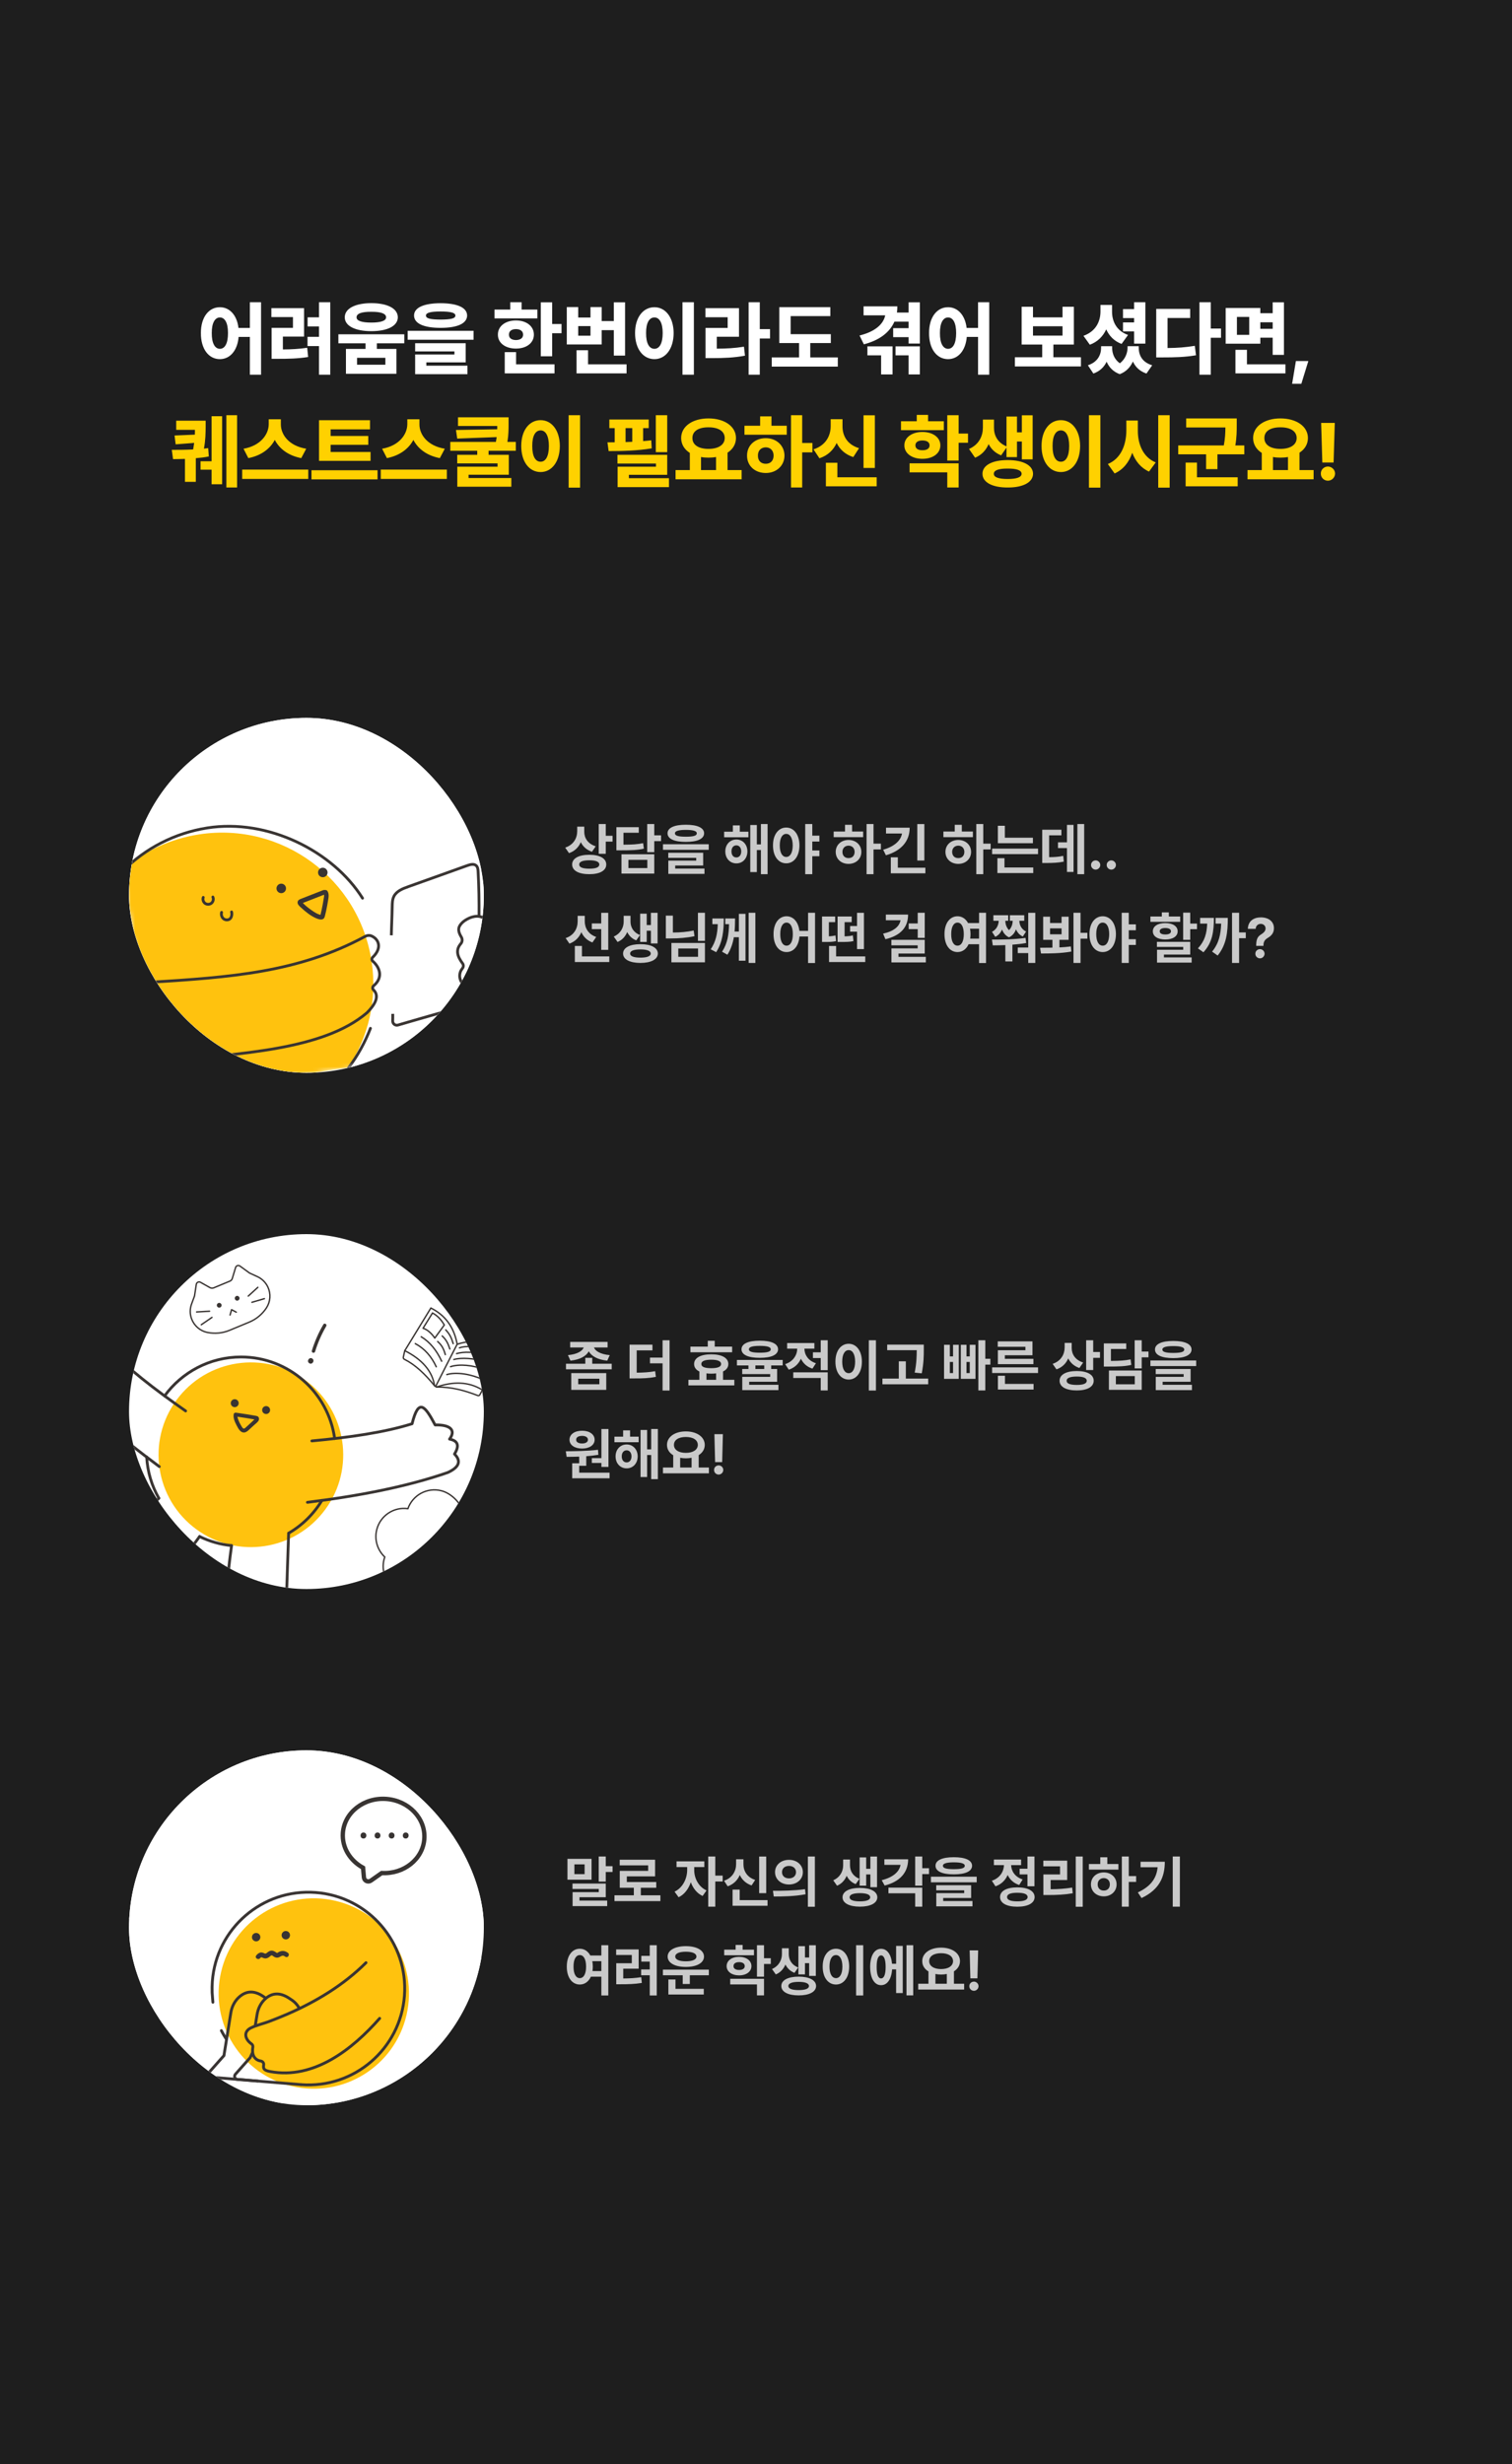 <svg width="375" height="611" viewBox="0 0 375 611" fill="none" xmlns="http://www.w3.org/2000/svg">
<rect width="375" height="611" fill="#1E1E1E"/>
<path d="M54.533 76.176C56.945 76.176 58.771 78.129 59.142 81.312H61.974V74.945H64.748V92.914H61.974V83.539H59.181C58.888 86.957 57.023 89.047 54.533 89.047C51.779 89.047 49.806 86.566 49.826 82.582C49.806 78.656 51.779 76.176 54.533 76.176ZM54.533 78.715C53.341 78.715 52.502 80.023 52.521 82.582C52.502 85.18 53.341 86.488 54.533 86.488C55.763 86.488 56.544 85.18 56.544 82.582C56.544 80.023 55.763 78.715 54.533 78.715ZM81.913 74.945V92.914H79.12V85.805H76.269V83.519H79.12V80.941H76.288V78.676H79.12V74.945H81.913ZM75.409 76.41V83.461H70.156V86.644C72.226 86.635 74.081 86.537 76.191 86.234L76.425 88.519C73.788 88.93 71.523 88.969 68.788 88.969H67.362V81.293H72.656V78.617H67.304V76.41H75.409ZM92.087 75.16C96.11 75.18 98.649 76.488 98.669 78.676C98.649 80.824 96.11 82.113 92.087 82.113C88.102 82.113 85.505 80.824 85.505 78.676C85.505 76.488 88.102 75.18 92.087 75.16ZM92.087 77.309C89.723 77.289 88.415 77.738 88.434 78.676C88.415 79.555 89.723 79.984 92.087 79.984C94.43 79.984 95.759 79.555 95.759 78.676C95.759 77.738 94.43 77.289 92.087 77.309ZM98.317 86.508V92.68H85.798V86.508H90.661V85.121H83.923V82.894H100.27V85.121H93.473V86.508H98.317ZM88.552 88.715V90.434H95.583V88.715H88.552ZM109.272 75.18C113.452 75.199 115.834 76.273 115.854 78.227C115.834 80.219 113.452 81.293 109.272 81.293C105.092 81.293 102.69 80.219 102.69 78.227C102.69 76.273 105.092 75.199 109.272 75.18ZM109.272 77.231C106.752 77.231 105.639 77.562 105.639 78.227C105.639 78.988 106.752 79.223 109.272 79.242C111.83 79.223 112.944 78.988 112.944 78.227C112.944 77.562 111.83 77.231 109.272 77.231ZM117.455 82.016V84.242H101.108V82.016H117.455ZM115.502 85.102V89.848H105.737V90.668H115.932V92.777H102.963V87.894H112.709V87.133H102.963V85.102H115.502ZM136.943 74.965V80.336H139.267V82.621H136.943V88.344H134.13V74.965H136.943ZM133.271 76.762V78.949H122.646V76.762H126.552V74.945H129.365V76.762H133.271ZM127.959 79.457C130.576 79.457 132.412 80.883 132.412 82.973C132.412 85.043 130.576 86.43 127.959 86.43C125.341 86.43 123.466 85.043 123.486 82.973C123.466 80.883 125.341 79.457 127.959 79.457ZM127.959 81.606C126.923 81.606 126.22 82.074 126.22 82.973C126.22 83.871 126.923 84.301 127.959 84.32C129.013 84.301 129.736 83.871 129.736 82.973C129.736 82.074 129.013 81.606 127.959 81.606ZM137.529 90.336V92.582H125.185V87.309H127.998V90.336H137.529ZM155.027 74.965V88.168H152.234V81.859H149.226V85.414H140.573V76.137H143.405V78.734H146.452V76.137H149.226V79.613H152.234V74.965H155.027ZM155.398 90.336V92.582H142.995V86.84H145.847V90.336H155.398ZM143.405 83.227H146.452V80.863H143.405V83.227ZM172.095 74.945V92.914H169.262V74.945H172.095ZM162.309 76.176C165.024 76.176 167.055 78.656 167.075 82.582C167.055 86.566 165.024 89.047 162.309 89.047C159.536 89.047 157.505 86.566 157.505 82.582C157.505 78.656 159.536 76.176 162.309 76.176ZM162.309 78.715C161.04 78.715 160.22 80.023 160.239 82.582C160.22 85.18 161.04 86.488 162.309 86.488C163.54 86.488 164.36 85.18 164.36 82.582C164.36 80.023 163.54 78.715 162.309 78.715ZM188.44 74.945V81.606H190.979V83.93H188.44V92.914H185.666V74.945H188.44ZM183.284 76.41V83.5H177.776V86.449C180.178 86.439 182.248 86.332 184.514 85.961L184.768 88.188C182.053 88.695 179.553 88.793 176.506 88.793H174.983V81.312H180.471V78.656H174.963V76.41H183.284ZM206.055 82.856V85.062H200.957V88.617H207.793V90.902H191.406V88.617H198.184V85.062H193.281V76.156H205.938V78.383H196.094V82.856H206.055ZM222.554 75.961C222.554 76.498 222.515 77.006 222.456 77.504H225.347V74.965H228.14V85.18H225.347V83.598H221.519V81.371H225.347V79.75H221.831C220.63 82.484 218.042 84.389 214.253 85.375L213.179 83.188C217.017 82.25 219.107 80.385 219.546 78.188H214.175V75.961H222.554ZM221.362 85.883V92.836H218.53V88.109H215.132V85.883H221.362ZM228.14 85.883V92.836H225.347V88.109H222.105V85.883H228.14ZM235.13 76.176C237.542 76.176 239.368 78.129 239.739 81.312H242.571V74.945H245.345V92.914H242.571V83.539H239.778C239.485 86.957 237.62 89.047 235.13 89.047C232.376 89.047 230.403 86.566 230.423 82.582C230.403 78.656 232.376 76.176 235.13 76.176ZM235.13 78.715C233.938 78.715 233.098 80.023 233.118 82.582C233.098 85.18 233.938 86.488 235.13 86.488C236.36 86.488 237.141 85.18 237.141 82.582C237.141 80.023 236.36 78.715 235.13 78.715ZM268.094 88.578V90.863H251.707V88.578H258.484V85.434H253.387V76.059H256.199V78.695H263.523V76.059H266.336V85.434H261.258V88.578H268.094ZM256.199 83.207H263.523V80.902H256.199V83.207ZM284.068 74.945V85.199H281.275V82.172H278.521V79.945H281.275V78.871H278.521V76.644H281.275V74.945H284.068ZM275.806 77.211C275.787 79.574 276.822 82.016 279.771 83.051L278.17 85.277C276.324 84.584 275.093 83.295 274.361 81.664C273.57 83.383 272.252 84.75 270.298 85.473L268.716 83.266C271.802 82.172 272.935 79.691 272.935 77.211V75.609H275.806V77.211ZM275.826 86.215C275.826 87.641 276.353 89.086 277.74 90.082C279.107 89.027 279.634 87.523 279.654 86.215V85.844H282.427V86.215C282.427 88.09 283.287 89.828 285.767 90.57L284.341 92.621C282.662 92.045 281.587 91 280.982 89.633C280.367 91 279.332 92.162 277.72 92.777C276.099 92.182 275.054 91.059 274.459 89.691C273.843 91 272.789 92.045 271.177 92.621L269.81 90.57C272.212 89.789 273.091 88.012 273.091 86.215V85.844H275.826V86.215ZM300.296 74.945V81.469H302.835V83.754H300.296V92.914H297.484V74.945H300.296ZM295.179 76.586V78.852H289.573V86.293C291.986 86.273 294.066 86.127 296.331 85.746L296.624 88.09C293.87 88.559 291.39 88.617 288.304 88.617H286.761V76.586H295.179ZM312.579 76.371V77.66H315.645V74.965H318.438V87.992H315.645V83.734H312.579V85.219H303.985V76.371H312.579ZM306.778 78.578V83.031H309.825V78.578H306.778ZM318.809 90.336V92.582H306.407V86.742H309.259V90.336H318.809ZM312.579 81.527H315.645V79.906H312.579V81.527ZM324.491 89.516L322.752 95.16H320.467L321.405 89.516H324.491Z" fill="white"/>
<path d="M51.007 104.312V105.855C50.988 107.33 50.988 109.029 50.578 111.246L51.632 111.109L51.789 113.18C50.783 113.385 49.679 113.521 48.566 113.609V119.469H45.871V113.785C44.777 113.824 43.761 113.834 42.922 113.844L42.609 111.539C44.025 111.549 45.959 111.539 47.902 111.441C48.009 110.865 48.087 110.328 48.156 109.82L43.566 110.172L43.293 107.984L48.332 107.77C48.341 107.359 48.351 106.959 48.351 106.578H43.703V104.312H51.007ZM58.8 102.945V120.875H56.144V102.945H58.8ZM55.089 103.199V120.074H52.472V116.461H49.738V114.371H52.472V103.199H55.089ZM69.657 105.211C69.638 107.711 71.591 110.543 75.947 111.266L74.716 113.59C71.513 112.984 69.306 111.285 68.153 109.078C66.991 111.266 64.775 112.975 61.591 113.59L60.4 111.266C64.657 110.523 66.63 107.672 66.65 105.211V103.961H69.657V105.211ZM76.454 116.441V118.746H60.068V116.441H76.454ZM91.901 112.066V114.273H79.128V104.195H91.764V106.461H81.999V108.102H91.335V110.289H81.999V112.066H91.901ZM93.639 116.598V118.863H77.253V116.598H93.639ZM104.028 105.211C104.008 107.711 105.961 110.543 110.317 111.266L109.086 113.59C105.883 112.984 103.676 111.285 102.524 109.078C101.362 111.266 99.145 112.975 95.961 113.59L94.77 111.266C99.028 110.523 101 107.672 101.02 105.211V103.961H104.028V105.211ZM110.825 116.441V118.746H94.438V116.441H110.825ZM126.135 103.473V105.074C126.135 106.441 126.135 107.857 125.842 109.566H127.932V111.773H121.174V112.77H126.193V117.711H116.213V118.531H126.818V120.68H113.42V115.719H123.4V114.898H113.4V112.77H118.361V111.773H111.682V109.566H122.99C123.068 109.146 123.127 108.756 123.186 108.375L113.4 108.746L113.088 106.617L123.322 106.441V105.621H113.596V103.473H126.135ZM143.867 102.945V120.914H141.035V102.945H143.867ZM134.082 104.176C136.796 104.176 138.828 106.656 138.847 110.582C138.828 114.566 136.796 117.047 134.082 117.047C131.308 117.047 129.277 114.566 129.277 110.582C129.277 106.656 131.308 104.176 134.082 104.176ZM134.082 106.715C132.812 106.715 131.992 108.023 132.011 110.582C131.992 113.18 132.812 114.488 134.082 114.488C135.312 114.488 136.132 113.18 136.132 110.582C136.132 108.023 135.312 106.715 134.082 106.715ZM165.483 102.945V112.105H162.651V102.945H165.483ZM165.483 112.77V117.73H155.971V118.57H165.913V120.777H153.179V115.719H162.69V114.938H153.139V112.77H165.483ZM160.893 104.02V106.148H159.507V109.371C160.19 109.322 160.864 109.254 161.518 109.176L161.636 111.168C158.081 111.773 154.038 111.852 150.952 111.852L150.659 109.684L152.456 109.664V106.148H151.128V104.02H160.893ZM155.151 109.605L156.811 109.547V106.148H155.151V109.605ZM183.938 116.559V118.844H167.551V116.559H171.086V112.301C169.748 111.451 168.938 110.182 168.938 108.609C168.938 105.68 171.809 103.746 175.715 103.746C179.621 103.746 182.532 105.68 182.532 108.609C182.532 110.152 181.741 111.402 180.442 112.242V116.559H183.938ZM175.715 105.953C173.274 105.934 171.711 106.891 171.731 108.609C171.711 110.309 173.274 111.305 175.715 111.305C178.137 111.305 179.739 110.309 179.739 108.609C179.739 106.891 178.137 105.934 175.715 105.953ZM173.86 116.559H177.59V113.316C176.995 113.424 176.37 113.473 175.715 113.473C175.061 113.473 174.446 113.424 173.86 113.316V116.559ZM198.955 102.945V109.84H201.494V112.164H198.955V120.875H196.182V102.945H198.955ZM195.127 105.562V107.789H184.639V105.562H188.525V103.238H191.338V105.562H195.127ZM189.932 108.648C192.549 108.648 194.541 110.445 194.561 112.965C194.541 115.504 192.549 117.281 189.932 117.281C187.236 117.281 185.264 115.504 185.283 112.965C185.264 110.445 187.236 108.648 189.932 108.648ZM189.932 110.914C188.779 110.934 187.959 111.676 187.979 112.965C187.959 114.293 188.779 114.996 189.932 114.996C191.045 114.996 191.846 114.293 191.865 112.965C191.846 111.676 191.045 110.934 189.932 110.914ZM216.98 102.965V116.031H214.168V102.965H216.98ZM217.429 118.336V120.582H204.832V114.742H207.683V118.336H217.429ZM208.953 105.66C208.933 107.926 210.007 110.191 213.054 111.129L211.629 113.336C209.627 112.691 208.289 111.441 207.507 109.84C206.697 111.568 205.31 112.955 203.23 113.629L201.765 111.422C204.89 110.406 206.023 107.965 206.023 105.66V103.941H208.953V105.66ZM234.085 104.449V106.656H223.46V104.449H227.366V102.867H230.179V104.449H234.085ZM228.772 107.105C231.389 107.105 233.225 108.473 233.225 110.426C233.225 112.418 231.389 113.766 228.772 113.766C226.175 113.766 224.28 112.418 224.3 110.426C224.28 108.473 226.175 107.105 228.772 107.105ZM228.772 109.215C227.737 109.215 227.034 109.605 227.034 110.426C227.034 111.266 227.737 111.637 228.772 111.637C229.827 111.637 230.55 111.266 230.55 110.426C230.55 109.605 229.827 109.215 228.772 109.215ZM237.757 102.945V107.496H240.081V109.781H237.757V114.195H234.944V102.945H237.757ZM237.757 114.879V120.875H234.944V117.125H225.589V114.879H237.757ZM246.524 106.031C246.504 107.906 247.364 109.732 249.629 110.68V103.277H252.227V107.203H253.438V102.965H256.114V113.902H253.438V109.469H252.227V113.336H249.629V110.973L248.301 112.906C246.836 112.34 245.83 111.354 245.196 110.113C244.551 111.598 243.467 112.828 241.836 113.492L240.332 111.324C242.891 110.191 243.77 108.023 243.77 106.031V104.039H246.524V106.031ZM249.922 114.078C253.731 114.078 256.192 115.367 256.211 117.477C256.192 119.586 253.731 120.895 249.922 120.875C246.114 120.895 243.653 119.586 243.672 117.477C243.653 115.367 246.114 114.078 249.922 114.078ZM249.922 116.188C247.715 116.168 246.465 116.598 246.485 117.477C246.465 118.355 247.715 118.766 249.922 118.766C252.129 118.766 253.36 118.355 253.379 117.477C253.36 116.598 252.129 116.168 249.922 116.188ZM272.908 102.945V120.914H270.076V102.945H272.908ZM263.123 104.176C265.838 104.176 267.869 106.656 267.889 110.582C267.869 114.566 265.838 117.047 263.123 117.047C260.35 117.047 258.318 114.566 258.318 110.582C258.318 106.656 260.35 104.176 263.123 104.176ZM263.123 106.715C261.854 106.715 261.033 108.023 261.053 110.582C261.033 113.18 261.854 114.488 263.123 114.488C264.354 114.488 265.174 113.18 265.174 110.582C265.174 108.023 264.354 106.715 263.123 106.715ZM282.203 106.754C282.183 110.055 283.453 113.355 286.636 114.664L284.976 116.93C282.964 116.031 281.617 114.361 280.816 112.262C280.025 114.576 278.619 116.422 276.441 117.398L274.761 115.055C278.043 113.707 279.332 110.27 279.351 106.754V104.273H282.203V106.754ZM290.093 102.945V120.914H287.261V102.945H290.093ZM306.732 103.746V105.328C306.732 106.822 306.732 108.414 306.38 110.445H308.607V112.652H301.946V116.324H299.134V112.652H292.22V110.445H303.529C303.861 108.688 303.909 107.301 303.919 105.992H294.193V103.746H306.732ZM306.966 118.336V120.582H294.056V114.703H296.868V118.336H306.966ZM325.792 116.559V118.844H309.405V116.559H312.94V112.301C311.602 111.451 310.792 110.182 310.792 108.609C310.792 105.68 313.663 103.746 317.569 103.746C321.475 103.746 324.386 105.68 324.386 108.609C324.386 110.152 323.595 111.402 322.296 112.242V116.559H325.792ZM317.569 105.953C315.128 105.934 313.565 106.891 313.585 108.609C313.565 110.309 315.128 111.305 317.569 111.305C319.991 111.305 321.593 110.309 321.593 108.609C321.593 106.891 319.991 105.934 317.569 105.953ZM315.714 116.559H319.444V113.316C318.848 113.424 318.223 113.473 317.569 113.473C316.915 113.473 316.3 113.424 315.714 113.316V116.559ZM331.043 104.859L330.75 114.684H327.957L327.664 104.859H331.043ZM329.344 119.195C328.368 119.195 327.567 118.414 327.586 117.418C327.567 116.461 328.368 115.68 329.344 115.68C330.282 115.68 331.102 116.461 331.121 117.418C331.102 118.414 330.282 119.195 329.344 119.195Z" fill="#FFD100"/>
<g clip-path="url(#clip0_292_5601)">
<rect x="32" y="178" width="88" height="88" rx="44" fill="white"/>
<path d="M112.729 171.936L25.932 185.057L39.052 271.855L125.85 258.734L112.729 171.936Z" fill="white"/>
<mask id="mask0_292_5601" style="mask-type:luminance" maskUnits="userSpaceOnUse" x="25" y="171" width="101" height="101">
<path d="M112.729 171.936L25.932 185.057L39.052 271.854L125.85 258.734L112.729 171.936Z" fill="white"/>
</mask>
<g mask="url(#mask0_292_5601)">
</g>
<mask id="mask1_292_5601" style="mask-type:luminance" maskUnits="userSpaceOnUse" x="25" y="171" width="101" height="101">
<path d="M112.729 171.936L25.932 185.057L39.052 271.854L125.85 258.734L112.729 171.936Z" fill="white"/>
</mask>
<g mask="url(#mask1_292_5601)">
<path fill-rule="evenodd" clip-rule="evenodd" d="M86.354 264.704C91.31 257.222 93.615 247.948 92.168 238.375C89.07 217.879 69.943 203.776 49.447 206.874C42.183 207.972 35.721 211.084 30.544 215.557L39.055 271.854L86.354 264.704Z" fill="#FFC20E"/>
<path d="M91.874 254.977C90.52 258.486 88.684 261.783 86.448 264.754M89.913 222.703C82.525 210.979 66.388 202.915 51.377 205.29C43.221 206.582 36.076 210.38 30.634 215.779" stroke="#393432" stroke-width="0.698" stroke-linecap="round" stroke-linejoin="round"/>
<path d="M37.191 243.557C56.91 242.321 73.931 241.189 90.594 232.171C91.057 231.918 91.614 231.862 92.103 232.063C93.918 232.806 94.879 235.006 92.438 237.36C92.147 237.637 92.165 238.079 92.473 238.343C94.037 239.717 95.23 242.235 92.678 244.415C92.371 244.674 92.33 245.153 92.62 245.434C93.88 246.67 93.662 248.448 91.001 251.125C80.139 260.388 59.531 261.25 40.15 263.177" stroke="#393432" stroke-width="0.698" stroke-linecap="round" stroke-linejoin="round"/>
</g>
<path d="M70.921 220.108C71.019 220.757 70.572 221.354 69.93 221.451C69.288 221.548 68.684 221.103 68.587 220.46C68.49 219.818 68.935 219.214 69.577 219.117C70.219 219.02 70.824 219.465 70.921 220.108Z" fill="#393432"/>
<path d="M81.227 216.155C81.326 216.804 80.879 217.401 80.237 217.498C79.594 217.595 78.99 217.15 78.893 216.508C78.796 215.865 79.242 215.261 79.884 215.164C80.526 215.067 81.13 215.513 81.227 216.155Z" fill="#393432"/>
<path d="M81.164 220.862C80.977 220.607 80.279 220.663 80.159 220.71C78.692 221.285 77.232 221.859 75.764 222.427C75.41 222.565 75.064 222.702 74.71 222.84C74.376 222.968 74.021 223.093 73.87 223.448C73.566 224.15 74.317 224.722 74.767 225.134C75.776 226.062 76.927 226.991 78.174 227.579C78.699 227.825 79.64 228.212 80.184 227.84C80.485 227.632 80.549 227.262 80.633 226.932C80.737 226.542 80.827 226.154 80.908 225.76C81.086 224.928 81.229 224.094 81.371 223.26C81.51 222.448 81.675 221.583 81.165 220.869L81.164 220.862ZM80.047 224.223C79.957 224.703 79.868 225.183 79.763 225.658C79.708 225.906 79.654 226.154 79.592 226.397C79.565 226.5 79.537 226.688 79.495 226.828C79.337 226.81 79.156 226.738 79.052 226.705C78.851 226.636 78.654 226.546 78.461 226.441C78.047 226.221 77.654 225.962 77.274 225.688C76.523 225.159 75.742 224.57 75.109 223.889C75.123 223.887 75.136 223.885 75.142 223.877L75.95 223.564C76.443 223.369 76.936 223.175 77.438 222.986C78.411 222.606 79.392 222.224 80.366 221.844C80.425 222.146 80.349 222.482 80.295 222.78C80.212 223.259 80.13 223.744 80.047 224.223Z" fill="#393432"/>
<path d="M97.41 251.385C97.43 252.074 97.402 252.495 97.395 253.153C97.38 253.848 98.044 254.362 98.713 254.162C104.157 252.562 110.327 250.852 115.639 249.265C116.281 249.076 116.955 248.861 117.41 248.369C117.999 247.729 118.076 246.792 118.121 245.923L118.127 245.823" stroke="#393432" stroke-width="0.698" stroke-miterlimit="10"/>
<path d="M97.059 231.915C97.107 229.195 97.228 227.468 97.275 224.748C97.289 223.905 97.312 223.026 97.685 222.27C98.334 220.957 99.84 220.355 101.22 219.864C106.126 218.112 111.031 216.354 115.929 214.603C116.66 214.344 117.572 214.115 118.127 214.653C118.499 215.013 118.549 215.578 118.577 216.089C118.787 219.815 118.842 223.543 118.805 227.271" stroke="#393432" stroke-width="0.698" stroke-miterlimit="10"/>
<path d="M115.363 228.194C114.83 228.543 114.367 228.987 114.043 229.51C113.469 230.43 113.868 231.436 114.404 232.316C114.722 232.833 114.679 233.531 114.314 233.961C112.882 235.611 113.471 237.175 114.744 238.911C114.976 239.229 114.981 239.688 114.76 239.997C114.538 240.306 114.311 240.672 114.279 240.74C113.016 243.651 116.479 245.854 118.592 245.866C120.621 245.877 121.857 236.063 121.839 233.092C121.832 231.221 121.639 228.87 120.083 227.735C118.631 226.683 116.687 227.33 115.37 228.193L115.363 228.194Z" stroke="#393432" stroke-width="0.698" stroke-miterlimit="10"/>
<path d="M50.41 222.509C50.221 223.032 50.423 223.672 50.883 223.998C51.34 224.317 52.008 224.294 52.442 223.939C52.875 223.584 53.023 222.926 52.791 222.417" stroke="#393432" stroke-width="0.698" stroke-linecap="round" stroke-linejoin="round"/>
<path d="M54.956 226.222C54.828 226.729 54.95 227.304 55.312 227.687C55.673 228.07 56.263 228.186 56.751 227.999C57.471 227.721 57.594 226.664 57.434 226.116" stroke="#393432" stroke-width="0.698" stroke-linecap="round" stroke-linejoin="round"/>
</g>
<path d="M144.908 206.271C144.908 207.775 145.783 209.225 147.752 209.84L146.822 211.193C145.503 210.756 144.58 209.908 144.047 208.814C143.507 210.072 142.543 211.057 141.121 211.535L140.178 210.168C142.256 209.471 143.145 207.816 143.158 206.107V204.973H144.908V206.271ZM150.24 204.316V207.229H151.922V208.678H150.24V211.699H148.49V204.316H150.24ZM146.166 211.945C148.736 211.945 150.363 212.834 150.363 214.352C150.363 215.883 148.736 216.758 146.166 216.758C143.541 216.758 141.9 215.883 141.9 214.352C141.9 212.834 143.541 211.945 146.166 211.945ZM146.166 213.312C144.525 213.312 143.637 213.668 143.65 214.352C143.637 215.062 144.525 215.391 146.166 215.391C147.779 215.391 148.641 215.062 148.641 214.352C148.641 213.668 147.779 213.312 146.166 213.312ZM162.27 204.316V207.119H163.951V208.555H162.27V211.303H160.52V204.316H162.27ZM158.428 205.096V206.477H154.627V209.443C156.876 209.43 158.114 209.348 159.508 209.061L159.686 210.428C158.127 210.783 156.692 210.838 153.93 210.838H152.877V205.096H158.428ZM162.27 211.822V216.607H154.135V211.822H162.27ZM155.858 213.203V215.24H160.547V213.203H155.858ZM170.102 204.494C172.96 204.494 174.614 205.246 174.628 206.613C174.614 207.994 172.96 208.746 170.102 208.746C167.231 208.746 165.563 207.994 165.563 206.613C165.563 205.246 167.231 204.494 170.102 204.494ZM170.102 205.766C168.27 205.766 167.381 206.066 167.395 206.613C167.381 207.229 168.27 207.461 170.102 207.461C171.948 207.461 172.823 207.229 172.823 206.613C172.823 206.066 171.948 205.766 170.102 205.766ZM175.776 209.334V210.715H164.428V209.334H175.776ZM174.395 211.439V214.611H167.464V215.363H174.723V216.676H165.755V213.395H172.673V212.711H165.741V211.439H174.395ZM185.616 206.217V207.598H179.601V206.217H181.761V204.658H183.484V206.217H185.616ZM182.636 208.158C184.222 208.158 185.357 209.389 185.37 211.111C185.357 212.848 184.222 214.078 182.636 214.078C181.05 214.078 179.888 212.848 179.888 211.111C179.888 209.389 181.05 208.158 182.636 208.158ZM182.636 209.607C181.911 209.607 181.419 210.168 181.419 211.111C181.419 212.055 181.911 212.602 182.636 212.602C183.333 212.602 183.825 212.055 183.839 211.111C183.825 210.168 183.333 209.607 182.636 209.607ZM190.374 204.316V216.758H188.72V210.77H187.708V216.225H186.081V204.562H187.708V209.375H188.72V204.316H190.374ZM194.994 205.191C196.894 205.191 198.261 206.914 198.275 209.621C198.261 212.355 196.894 214.064 194.994 214.064C193.093 214.064 191.699 212.355 191.713 209.621C191.699 206.914 193.093 205.191 194.994 205.191ZM194.994 206.764C194.037 206.764 193.394 207.775 193.394 209.621C193.394 211.48 194.037 212.479 194.994 212.479C195.964 212.479 196.593 211.48 196.607 209.621C196.593 207.775 195.964 206.764 194.994 206.764ZM203.224 207.201V208.664H201.461V210.879H203.224V212.301H201.461V216.758H199.711V204.316H201.461V207.201H203.224ZM216.647 204.316V209.184H218.479V210.619H216.647V216.758H214.924V204.316H216.647ZM214.076 206.176V207.57H206.762V206.176H209.578V204.508H211.328V206.176H214.076ZM210.453 208.268C212.272 208.268 213.625 209.498 213.625 211.234C213.625 212.971 212.272 214.201 210.453 214.201C208.621 214.201 207.268 212.971 207.268 211.234C207.268 209.498 208.621 208.268 210.453 208.268ZM210.453 209.676C209.578 209.689 208.936 210.277 208.936 211.234C208.936 212.205 209.578 212.779 210.453 212.766C211.328 212.779 211.957 212.205 211.957 211.234C211.957 210.277 211.328 209.689 210.453 209.676ZM229.251 204.33V213.367H227.501V204.33H229.251ZM225.614 205.232C225.614 208.609 223.481 210.975 219.721 212.068L219.038 210.688C221.82 209.888 223.413 208.445 223.713 206.668H219.749V205.232H225.614ZM229.51 215.145V216.539H220.938V212.574H222.674V215.145H229.51ZM243.863 204.316V209.184H245.695V210.619H243.863V216.758H242.14V204.316H243.863ZM241.292 206.176V207.57H233.978V206.176H236.794V204.508H238.544V206.176H241.292ZM237.669 208.268C239.488 208.268 240.841 209.498 240.841 211.234C240.841 212.971 239.488 214.201 237.669 214.201C235.837 214.201 234.484 212.971 234.484 211.234C234.484 209.498 235.837 208.268 237.669 208.268ZM237.669 209.676C236.794 209.689 236.152 210.277 236.152 211.234C236.152 212.205 236.794 212.779 237.669 212.766C238.544 212.779 239.173 212.205 239.173 211.234C239.173 210.277 238.544 209.689 237.669 209.676ZM256.179 207.707V209.074H247.484V204.754H249.22V207.707H256.179ZM257.451 210.414V211.781H246.062V210.414H257.451ZM256.261 215.09V216.484H247.375V212.793H249.125V215.09H256.261ZM268.892 204.316V216.758H267.211V204.316H268.892ZM266.254 204.535V216.197H264.627V210.277H262.398V208.855H264.627V204.535H266.254ZM263.246 205.725V207.119H260.197V212.533C261.53 212.526 262.535 212.458 263.697 212.219L263.834 213.641C262.426 213.928 261.168 213.982 259.349 213.982H258.488V205.725H263.246ZM271.748 215.623C271.106 215.623 270.586 215.104 270.6 214.475C270.586 213.846 271.106 213.34 271.748 213.34C272.35 213.34 272.883 213.846 272.883 214.475C272.883 215.104 272.35 215.623 271.748 215.623ZM275.629 215.623C274.987 215.623 274.467 215.104 274.481 214.475C274.467 213.846 274.987 213.34 275.629 213.34C276.231 213.34 276.764 213.846 276.764 214.475C276.764 215.104 276.231 215.623 275.629 215.623ZM145.031 228.449C145.031 230.062 145.893 231.662 147.875 232.318L146.932 233.686C145.612 233.2 144.703 232.284 144.184 231.129C143.644 232.428 142.673 233.453 141.23 233.973L140.287 232.605C142.365 231.922 143.268 230.213 143.268 228.436V227.082H145.031V228.449ZM150.855 226.33V235.518H149.119V230.377H146.781V228.969H149.119V226.33H150.855ZM151.115 237.145V238.539H142.57V234.547H144.334V237.145H151.115ZM156.377 228.531C156.377 229.871 157.075 231.211 158.729 231.84L157.799 233.166C156.74 232.763 156.008 232.024 155.557 231.102C155.106 232.182 154.326 233.084 153.164 233.562L152.221 232.223C153.971 231.457 154.682 229.926 154.682 228.531V227.068H156.377V228.531ZM163.09 226.33V233.932H161.436V230.773H160.397V233.549H158.77V226.549H160.397V229.365H161.436V226.33H163.09ZM158.838 234.109C161.463 234.109 163.145 234.984 163.159 236.434C163.145 237.883 161.463 238.758 158.838 238.758C156.2 238.758 154.532 237.883 154.532 236.434C154.532 234.984 156.2 234.109 158.838 234.109ZM158.838 235.408C157.211 235.408 156.268 235.764 156.282 236.434C156.268 237.104 157.211 237.445 158.838 237.445C160.451 237.445 161.395 237.104 161.395 236.434C161.395 235.764 160.451 235.408 158.838 235.408ZM174.833 226.316V233.303H173.096V226.316H174.833ZM166.889 227.027V231.225C168.776 231.211 170.376 231.074 172.044 230.719L172.249 232.127C170.307 232.537 168.448 232.688 166.219 232.688H165.139V227.027H166.889ZM174.833 233.809V238.607H166.52V233.809H174.833ZM168.229 235.176V237.24H173.124V235.176H168.229ZM179.52 227.738C179.507 230.842 179.206 233.631 177.62 236.092L176.267 235.381C177.545 233.446 177.928 231.56 178.017 229.146H176.677V227.738H179.52ZM182.31 227.738C182.303 228.832 182.282 229.919 182.186 230.979H183.253V226.59H184.894V238.211H183.253V232.387H182.009C181.742 233.911 181.27 235.374 180.409 236.721L179.083 235.982C180.471 233.863 180.758 231.669 180.819 229.146H179.876V227.738H182.31ZM187.341 226.316V238.758H185.673V226.316H187.341ZM195.076 227.191C196.757 227.191 198.008 228.579 198.261 230.814H200.421V226.316H202.144V238.785H200.421V232.209H198.275C198.09 234.602 196.812 236.064 195.076 236.064C193.189 236.064 191.836 234.355 191.849 231.621C191.836 228.914 193.189 227.191 195.076 227.191ZM195.076 228.764C194.146 228.764 193.504 229.775 193.517 231.621C193.504 233.48 194.146 234.479 195.076 234.479C196.019 234.479 196.634 233.48 196.634 231.621C196.634 229.775 196.019 228.764 195.076 228.764ZM214.598 237.145V238.539H205.615V234.561H207.365V237.145H214.598ZM214.269 226.33V235.326H212.56V231.006H210.838V229.611H212.56V226.33H214.269ZM207.133 227.246V228.654H205.574V232.168C206.128 232.134 206.641 232.079 207.215 231.949L207.351 233.357C206.367 233.576 205.588 233.562 204.48 233.562H203.879V227.246H207.133ZM211.234 227.246V228.654H209.471V232.168C210.352 232.147 210.899 232.086 211.521 231.936L211.672 233.344C210.783 233.549 210.045 233.562 208.418 233.562H207.734V227.246H211.234ZM229.346 226.316V232.551H227.61V230.377H225.368V228.969H227.61V226.316H229.346ZM225.217 226.768C225.217 230.021 223.262 232.004 219.598 232.879L219.024 231.498C221.738 230.896 223.085 229.687 223.344 228.176H219.708V226.768H225.217ZM229.346 233.029V236.434H222.838V237.254H229.62V238.635H221.088V235.148H227.596V234.396H221.075V233.029H229.346ZM237.478 227.191C238.592 227.191 239.522 227.807 240.089 228.873H242.823V226.316H244.546V238.785H242.823V234.123H240.226C239.665 235.354 238.681 236.064 237.478 236.064C235.591 236.064 234.238 234.355 234.251 231.621C234.238 228.914 235.591 227.191 237.478 227.191ZM237.478 228.764C236.548 228.764 235.905 229.775 235.919 231.621C235.905 233.48 236.548 234.479 237.478 234.479C238.421 234.479 239.036 233.48 239.036 231.621C239.036 229.775 238.421 228.764 237.478 228.764ZM240.581 230.281C240.656 230.691 240.704 231.143 240.704 231.621C240.704 232.011 240.67 232.38 240.622 232.729H242.823V230.281H240.581ZM250.054 226.932V228.312H249.343C249.343 229.071 249.583 229.967 250.259 230.637C250.916 229.967 251.155 229.071 251.162 228.312H250.464V226.932H254.033V228.312H252.816C252.83 229.324 253.308 230.397 254.484 230.979L253.677 232.209C252.843 231.833 252.303 231.184 251.982 230.418C251.688 231.259 251.155 231.99 250.246 232.414C249.357 231.997 248.824 231.279 248.523 230.459C248.209 231.238 247.675 231.901 246.841 232.291L246.035 231.047C247.197 230.452 247.675 229.324 247.689 228.312H246.376V226.932H250.054ZM256.767 226.33V238.758H255.017V236.324H252.419V234.943H255.017V226.33H256.767ZM246.021 232.975C248.427 232.975 251.572 232.947 254.347 232.551L254.511 233.822C253.39 234.021 252.228 234.15 251.093 234.232V238.389H249.343V234.342C248.229 234.39 247.169 234.403 246.226 234.41L246.021 232.975ZM260.43 227.301V228.859H263.287V227.301H265.037V233.029H262.754V234.916C263.718 234.868 264.681 234.793 265.584 234.67L265.707 235.941C263.109 236.406 260.306 236.42 258.187 236.42L257.955 234.998C258.871 234.991 259.917 234.991 261.017 234.971V233.029H258.721V227.301H260.43ZM260.43 231.662H263.287V230.186H260.43V231.662ZM267.99 226.316V231.293H269.685V232.742H267.99V238.758H266.24V226.316H267.99ZM273.485 227.191C275.385 227.191 276.752 228.914 276.766 231.621C276.752 234.355 275.385 236.064 273.485 236.064C271.584 236.064 270.19 234.355 270.203 231.621C270.19 228.914 271.584 227.191 273.485 227.191ZM273.485 228.764C272.527 228.764 271.885 229.775 271.885 231.621C271.885 233.48 272.527 234.479 273.485 234.479C274.455 234.479 275.084 233.48 275.098 231.621C275.084 229.775 274.455 228.764 273.485 228.764ZM281.715 229.201V230.664H279.951V232.879H281.715V234.301H279.951V238.758H278.201V226.316H279.951V229.201H281.715ZM295.192 226.289V228.996H296.874V230.391H295.192V233.029H293.442V226.289H295.192ZM295.192 233.535V236.68H288.671V237.391H295.548V238.676H286.962V235.49H293.456V234.793H286.934V233.535H295.192ZM292.704 227.246V228.572H285.321V227.246H288.151V226.234H289.887V227.246H292.704ZM289.012 228.873C290.872 228.873 292.075 229.666 292.075 230.91C292.075 232.182 290.872 232.947 289.012 232.947C287.153 232.947 285.923 232.182 285.923 230.91C285.923 229.666 287.153 228.873 289.012 228.873ZM289.012 230.104C288.151 230.104 287.618 230.391 287.632 230.91C287.618 231.443 288.151 231.703 289.012 231.703C289.874 231.703 290.421 231.443 290.421 230.91C290.421 230.391 289.874 230.104 289.012 230.104ZM307.318 226.316V231.197H308.972V232.633H307.318V238.758H305.568V226.316H307.318ZM301.069 227.588C301.056 231.006 300.7 233.672 298.472 236.119L297.105 235.148C298.8 233.316 299.292 231.491 299.401 229.01H297.651V227.588H301.069ZM304.515 227.588C304.515 231.143 304.2 234.219 301.999 236.926L300.618 235.955C302.307 233.877 302.765 231.744 302.874 229.01H301.48V227.588H304.515ZM311.554 234.383C311.568 232.688 312.019 232.154 312.839 231.648C313.427 231.266 313.878 230.842 313.878 230.213C313.878 229.529 313.345 229.078 312.689 229.078C312.046 229.078 311.458 229.502 311.431 230.309H309.49C309.531 228.381 310.953 227.465 312.703 227.465C314.603 227.465 315.956 228.463 315.956 230.145C315.956 231.266 315.382 231.99 314.48 232.523C313.714 232.988 313.372 233.426 313.359 234.383V234.533H311.554V234.383ZM312.497 237.623C311.855 237.623 311.335 237.104 311.349 236.475C311.335 235.846 311.855 235.34 312.497 235.34C313.099 235.34 313.632 235.846 313.632 236.475C313.632 237.104 313.099 237.623 312.497 237.623Z" fill="#CACACA"/>
<g clip-path="url(#clip1_292_5601)">
<rect x="32" y="306" width="88" height="88" rx="44" fill="white"/>
<path d="M77.461 336.866C76.734 336.363 75.952 337.488 76.678 337.998C77.405 338.501 78.187 337.376 77.461 336.866Z" fill="#393432"/>
<path d="M119.782 344.266L119.643 344.65C116.179 342.492 112.337 342.534 108.266 343.917L107.77 343.596C107.218 339.901 104.634 337.059 100.395 334.901L106.862 324.327C110.214 325.996 112.554 328.81 113.392 333.308C115.829 332.512 117.904 332.456 119.796 333.189" stroke="#393432" stroke-width="0.349" stroke-linecap="round" stroke-linejoin="round"/>
<path d="M108.043 343.77C108.078 343.666 113.379 333.301 113.379 333.301" stroke="#393432" stroke-width="0.349" stroke-linecap="round" stroke-linejoin="round"/>
<path d="M100.39 334.894L100.033 336.5C99.984 336.723 100.089 336.94 100.292 337.038C102.946 338.351 105.411 340.683 107.765 343.589" stroke="#393432" stroke-width="0.349" stroke-linecap="round" stroke-linejoin="round"/>
<path d="M108.264 343.91C112.028 343.896 114.996 344.685 118.502 346.026C118.684 346.096 118.9 346.026 118.991 345.852L119.648 344.643" stroke="#393432" stroke-width="0.349" stroke-linecap="round" stroke-linejoin="round"/>
<path d="M107.267 325.556L104.928 329.334C106.213 329.746 107.253 330.906 107.833 331.779L110.194 328.531C109.433 327.232 108.552 326.247 107.26 325.556H107.267Z" stroke="#393432" stroke-width="0.349" stroke-linecap="round" stroke-linejoin="round"/>
<path d="M110.551 329.746C111.529 330.801 111.948 331.646 112.402 333.154" stroke="#393432" stroke-width="0.349" stroke-linecap="round" stroke-linejoin="round"/>
<path d="M109.672 331.255C110.699 332.225 111.104 333.071 111.572 334.481" stroke="#393432" stroke-width="0.349" stroke-linecap="round" stroke-linejoin="round"/>
<path d="M108.547 332.63C109.636 333.608 110.041 334.467 110.447 335.878" stroke="#393432" stroke-width="0.349" stroke-linecap="round" stroke-linejoin="round"/>
<path d="M104.467 331.45C106.639 332.77 108.301 334.831 109.544 337.513" stroke="#393432" stroke-width="0.349" stroke-linecap="round" stroke-linejoin="round"/>
<path d="M103 333.154C105.361 334.419 107.044 336.388 108.196 338.895" stroke="#393432" stroke-width="0.349" stroke-linecap="round" stroke-linejoin="round"/>
<path d="M113.951 334.209C115.516 333.608 117.709 333.916 119.783 334.46" stroke="#393432" stroke-width="0.349" stroke-linecap="round" stroke-linejoin="round"/>
<path d="M113.238 335.634C115.005 335.096 117.911 335.187 119.789 335.99" stroke="#393432" stroke-width="0.349" stroke-linecap="round" stroke-linejoin="round"/>
<path d="M112.561 337.093C114.509 336.549 117.596 336.842 119.782 337.485" stroke="#393432" stroke-width="0.349" stroke-linecap="round" stroke-linejoin="round"/>
<path d="M111.736 338.874C113.811 338.148 117.575 338.49 119.782 339.559" stroke="#393432" stroke-width="0.349" stroke-linecap="round" stroke-linejoin="round"/>
<path d="M110.824 340.83C113.213 340.097 117.005 340.753 119.785 342.087" stroke="#393432" stroke-width="0.349" stroke-linecap="round" stroke-linejoin="round"/>
<path d="M114.845 374.723C114.134 372.534 111.881 370.257 109.487 369.638C105.95 368.724 102.354 370.694 101.163 374.073C97.696 373.588 94.349 375.767 93.452 379.236C92.791 381.792 93.638 384.377 95.431 386.066C95.368 386.252 95.306 386.438 95.255 386.634C94.893 388.034 94.984 389.442 95.434 390.713" stroke="#393432" stroke-width="0.349" stroke-miterlimit="10"/>
<path d="M51.453 330.389C49.644 330.019 48.156 328.741 47.514 327.009C47.074 325.821 47.074 324.515 47.514 323.328L48.247 321.33L48.687 318.446C48.764 317.964 49.294 317.706 49.721 317.943L52.081 319.27C52.361 319.431 52.696 319.445 52.996 319.326L57.047 317.643C57.312 317.531 57.515 317.308 57.599 317.035L58.43 314.283C58.569 313.822 59.121 313.641 59.512 313.92L61.894 315.652L63.828 316.539C64.981 317.063 65.903 317.985 66.441 319.13C67.223 320.807 67.083 322.762 66.07 324.306C65.044 325.87 63.57 327.092 61.845 327.812L56.935 329.851C55.203 330.57 53.303 330.752 51.467 330.382L51.453 330.389Z" stroke="#393432" stroke-width="0.349" stroke-miterlimit="10"/>
<path d="M48.766 325.297L51.978 325.116" stroke="#393432" stroke-width="0.349" stroke-linecap="round" stroke-linejoin="round"/>
<path d="M49.924 328.468L52.578 326.646" stroke="#393432" stroke-width="0.349" stroke-linecap="round" stroke-linejoin="round"/>
<path d="M63.949 319.193L61.574 321.365" stroke="#393432" stroke-width="0.349" stroke-linecap="round" stroke-linejoin="round"/>
<path d="M65.578 322.001L62.484 322.902" stroke="#393432" stroke-width="0.349" stroke-linecap="round" stroke-linejoin="round"/>
<path d="M54.367 324.236C54.695 324.236 54.961 323.97 54.961 323.642C54.961 323.314 54.695 323.049 54.367 323.049C54.039 323.049 53.773 323.314 53.773 323.642C53.773 323.97 54.039 324.236 54.367 324.236Z" fill="#393432"/>
<path d="M58.816 322.497C59.144 322.497 59.41 322.231 59.41 321.903C59.41 321.575 59.144 321.309 58.816 321.309C58.488 321.309 58.223 321.575 58.223 321.903C58.223 322.231 58.488 322.497 58.816 322.497Z" fill="#393432"/>
<path d="M57.062 326.059L57.433 324.732L58.592 325.353" stroke="#393432" stroke-width="0.349" stroke-linecap="round" stroke-linejoin="round"/>
<path d="M80.198 328.394C78.996 330.448 78.04 332.634 77.341 334.911C77.181 335.427 77.991 335.651 78.151 335.134C78.829 332.927 79.758 330.811 80.917 328.821C81.189 328.353 80.463 327.934 80.191 328.394H80.198Z" fill="#393432"/>
<path d="M79.98 375.173C87.967 365.366 86.491 350.942 76.684 342.955C66.877 334.968 52.453 336.443 44.466 346.25C36.479 356.057 37.954 370.482 47.761 378.469C57.568 386.456 71.993 384.98 79.98 375.173Z" fill="#FFC20E"/>
<path d="M39.391 371.476C37.645 368.424 36.59 364.981 36.381 361.259" stroke="#393432" stroke-width="0.698" stroke-linecap="round" stroke-linejoin="round"/>
<path d="M57.433 383.231C54.583 382.951 51.964 382.19 49.506 380.982" stroke="#393432" stroke-width="0.698" stroke-linecap="round" stroke-linejoin="round"/>
<path d="M79.844 372.028C77.805 375.394 74.99 378.181 71.582 380.158" stroke="#393432" stroke-width="0.698" stroke-linecap="round" stroke-linejoin="round"/>
<path d="M40.824 346.117C45.084 340.264 51.992 336.465 59.779 336.465C71.631 336.465 81.43 345.265 83.001 356.684" stroke="#393432" stroke-width="0.698" stroke-linecap="round" stroke-linejoin="round"/>
<path d="M76.248 372.503C89.064 370.911 100.916 368.627 111.05 365.114C113.906 363.808 114.451 362.278 112.726 360.525C113.997 358.458 113.592 357.222 111.497 356.831C113.131 354.624 111.713 353.227 107.921 353.318C105.358 348.471 103.807 346.613 102.201 353.024C95.315 355.182 86.661 356.405 77.345 357.278" stroke="#393432" stroke-width="0.698" stroke-linecap="round" stroke-linejoin="round"/>
<path d="M39.505 363.64C29.134 355.944 19.943 348.121 12.847 340.076C11.003 337.533 11.283 335.934 13.643 335.25C13.552 332.819 14.516 331.946 16.535 332.638C16.199 329.914 18.12 329.397 21.375 331.345C25.998 328.391 28.254 327.532 26.494 333.902C31.432 339.168 38.353 344.497 46.035 349.846" stroke="#393432" stroke-width="0.698" stroke-linecap="round" stroke-linejoin="round"/>
<path d="M57.432 383.231C56.476 390.026 55.931 396.528 55.924 402.654C55.924 403.471 56.538 404.162 57.349 404.274L72.225 406.292C73.629 406.481 74.599 404.923 73.81 403.75L70.933 399.469L71.582 380.165" stroke="#393432" stroke-width="0.698" stroke-linecap="round" stroke-linejoin="round"/>
<path d="M49.506 380.982C45.176 386.967 40.741 392.408 36.173 397.101C35.601 397.688 34.679 397.751 34.022 397.269L21.961 388.329C20.822 387.484 21.213 385.689 22.603 385.403L27.653 384.348L39.386 371.483" stroke="#393432" stroke-width="0.698" stroke-linecap="round" stroke-linejoin="round"/>
<path d="M58.215 348.904C58.759 348.904 59.2 348.463 59.2 347.919C59.2 347.375 58.759 346.934 58.215 346.934C57.671 346.934 57.23 347.375 57.23 347.919C57.23 348.463 57.671 348.904 58.215 348.904Z" fill="#393432"/>
<path d="M66.987 349.623C66.987 350.168 66.547 350.608 66.002 350.608C65.458 350.608 65.018 350.168 65.018 349.623C65.018 349.078 65.458 348.638 66.002 348.638C66.547 348.638 66.987 349.078 66.987 349.623Z" fill="#393432"/>
<path d="M63.846 351.152C63.769 351.118 63.692 351.104 63.615 351.104C63.587 351.09 63.559 351.069 63.531 351.062C61.876 350.768 60.221 350.51 58.559 350.279C58.314 350.245 58.028 350.335 57.972 350.615C57.762 351.585 58.279 352.64 58.712 353.478C59.089 354.205 59.648 355.315 60.64 355.175C61.108 355.112 61.464 354.784 61.799 354.477C62.183 354.121 62.568 353.772 62.952 353.415C63.315 353.08 63.755 352.759 64.055 352.368C64.335 351.991 64.32 351.383 63.853 351.159L63.846 351.152ZM62.693 352.347C62.414 352.605 62.127 352.864 61.848 353.122C61.576 353.366 61.31 353.618 61.038 353.862C60.891 353.995 60.654 354.267 60.423 354.219C60.221 354.177 60.067 353.897 59.962 353.737C59.774 353.436 59.599 353.129 59.439 352.815C59.285 352.507 59.152 352.186 59.041 351.858C58.978 351.669 58.915 351.481 58.88 351.278C60.291 351.481 61.702 351.704 63.105 351.949C62.966 352.081 62.826 352.207 62.679 352.34L62.693 352.347Z" fill="#393432"/>
</g>
<path d="M150.691 332.727V334.107H147.314C147.622 334.969 148.887 335.796 151.225 336.008L150.609 337.375C148.265 337.143 146.692 336.268 146.029 335.064C145.366 336.261 143.814 337.143 141.477 337.375L140.861 336.008C143.179 335.796 144.457 334.976 144.771 334.107H141.408V332.727H150.691ZM146.891 336.678V338.141H151.717V339.521H140.369V338.141H145.168V336.678H146.891ZM150.363 340.465V344.621H141.682V340.465H150.363ZM143.404 341.846V343.227H148.654V341.846H143.404ZM161.817 333.41V334.832H157.907V340.355C159.718 340.335 161.024 340.253 162.487 339.986L162.665 341.395C160.956 341.723 159.452 341.791 157.155 341.777H156.143V333.41H161.817ZM166.069 332.316V344.785H164.333V338.045H161.202V336.623H164.333V332.316H166.069ZM181.583 333.902V335.297H171.234V333.902H175.54V332.453H177.263V333.902H181.583ZM182.13 342.119V343.514H170.741V342.119H173.462V340.068C172.615 339.658 172.143 339.029 172.15 338.209C172.136 336.691 173.777 335.803 176.402 335.803C179.013 335.803 180.64 336.691 180.64 338.209C180.64 339.022 180.168 339.658 179.327 340.055V342.119H182.13ZM176.402 337.143C174.788 337.143 173.927 337.498 173.941 338.209C173.927 338.906 174.788 339.248 176.402 339.248C177.974 339.248 178.849 338.906 178.849 338.209C178.849 337.498 177.974 337.143 176.402 337.143ZM175.212 342.119H177.605V340.533C177.229 340.581 176.832 340.602 176.402 340.602C175.978 340.602 175.581 340.581 175.212 340.533V342.119ZM188.445 332.426C191.302 332.426 192.957 333.178 192.97 334.559C192.957 335.926 191.302 336.678 188.445 336.678C185.574 336.678 183.906 335.926 183.906 334.559C183.906 333.178 185.574 332.426 188.445 332.426ZM188.445 333.711C186.613 333.711 185.724 333.984 185.738 334.559C185.724 335.16 186.613 335.406 188.445 335.406C190.291 335.406 191.166 335.16 191.166 334.559C191.166 333.984 190.291 333.711 188.445 333.711ZM194.119 337.197V338.564H191.275V339.439H192.738V342.611H185.806V343.363H193.066V344.676H184.097V341.395H191.015V340.711H184.084V339.439H185.629V338.564H182.771V337.197H194.119ZM187.351 339.439H189.539V338.564H187.351V339.439ZM201.978 333.014V334.395H199.504C199.518 335.864 200.393 337.368 202.361 338.018L201.5 339.357C200.119 338.92 199.176 338.018 198.643 336.896C198.082 338.141 197.091 339.146 195.621 339.617L194.732 338.236C196.776 337.58 197.706 335.946 197.726 334.395H195.225V333.014H201.978ZM205.287 340.273V344.758H203.551V341.668H196.742V340.273H205.287ZM205.287 332.316V339.727H203.551V336.732H201.623V335.311H203.551V332.316H205.287ZM217.248 332.316V344.785H215.485V332.316H217.248ZM210.494 333.191C212.367 333.191 213.762 334.914 213.762 337.621C213.762 340.355 212.367 342.064 210.494 342.064C208.58 342.064 207.186 340.355 207.199 337.621C207.186 334.914 208.58 333.191 210.494 333.191ZM210.494 334.764C209.524 334.764 208.881 335.775 208.881 337.621C208.881 339.48 209.524 340.479 210.494 340.479C211.438 340.479 212.08 339.48 212.08 337.621C212.08 335.775 211.438 334.764 210.494 334.764ZM229.114 333.396V334.572C229.114 336.131 229.114 337.881 228.608 340.52L226.858 340.342C227.33 337.99 227.35 336.24 227.364 334.777H220.036V333.396H229.114ZM230.208 341.818V343.24H218.86V341.818H222.92V337.539H224.657V341.818H230.208ZM244.368 332.316V336.91H245.626V338.359H244.368V344.758H242.646V332.316H244.368ZM235.577 333.438V336.322H236.37V333.438H237.792V341.887H234.142V333.438H235.577ZM235.577 340.451H236.37V337.703H235.577V340.451ZM239.706 333.438V336.322H240.513V333.438H241.935V341.887H238.298V333.438H239.706ZM239.706 340.451H240.513V337.703H239.706V340.451ZM257.451 339.043V340.438H246.062V339.043H257.451ZM256.343 343.145V344.539H247.498V341.121H249.248V343.145H256.343ZM256.07 332.604V336.035H249.22V336.924H256.302V338.236H247.484V334.791H254.32V333.943H247.457V332.604H256.07ZM265.801 334.271C265.801 335.775 266.676 337.225 268.645 337.84L267.715 339.193C266.396 338.756 265.473 337.908 264.94 336.814C264.4 338.072 263.436 339.057 262.014 339.535L261.07 338.168C263.149 337.471 264.037 335.816 264.051 334.107V332.973H265.801V334.271ZM271.133 332.316V335.229H272.815V336.678H271.133V339.699H269.383V332.316H271.133ZM267.059 339.945C269.629 339.945 271.256 340.834 271.256 342.352C271.256 343.883 269.629 344.758 267.059 344.758C264.434 344.758 262.793 343.883 262.793 342.352C262.793 340.834 264.434 339.945 267.059 339.945ZM267.059 341.312C265.418 341.312 264.529 341.668 264.543 342.352C264.529 343.062 265.418 343.391 267.059 343.391C268.672 343.391 269.533 343.062 269.533 342.352C269.533 341.668 268.672 341.312 267.059 341.312ZM283.163 332.316V335.119H284.844V336.555H283.163V339.303H281.413V332.316H283.163ZM279.321 333.096V334.477H275.52V337.443C277.769 337.43 279.006 337.348 280.401 337.061L280.579 338.428C279.02 338.783 277.584 338.838 274.823 338.838H273.77V333.096H279.321ZM283.163 339.822V344.607H275.028V339.822H283.163ZM276.75 341.203V343.24H281.44V341.203H276.75ZM290.995 332.494C293.852 332.494 295.507 333.246 295.52 334.613C295.507 335.994 293.852 336.746 290.995 336.746C288.124 336.746 286.456 335.994 286.456 334.613C286.456 333.246 288.124 332.494 290.995 332.494ZM290.995 333.766C289.163 333.766 288.274 334.066 288.288 334.613C288.274 335.229 289.163 335.461 290.995 335.461C292.841 335.461 293.716 335.229 293.716 334.613C293.716 334.066 292.841 333.766 290.995 333.766ZM296.669 337.334V338.715H285.321V337.334H296.669ZM295.288 339.439V342.611H288.356V343.363H295.616V344.676H286.647V341.395H293.565V340.711H286.634V339.439H295.288ZM150.91 354.33V363.723H149.16V362.738H146.781V361.549H149.16V354.33H150.91ZM151.184 365.145V366.539H141.914V362.82H143.65V361.166C142.536 361.214 141.477 361.221 140.533 361.221L140.328 359.84C142.611 359.826 145.688 359.799 148.312 359.471L148.408 360.715C147.424 360.879 146.405 360.995 145.4 361.07V363.436H143.65V365.145H151.184ZM144.375 354.754C146.18 354.74 147.479 355.656 147.479 356.982C147.479 358.309 146.18 359.17 144.375 359.17C142.529 359.17 141.244 358.309 141.244 356.982C141.244 355.656 142.516 354.74 144.375 354.754ZM144.375 356.025C143.486 356.025 142.885 356.367 142.898 356.982C142.885 357.584 143.486 357.912 144.375 357.912C145.209 357.912 145.811 357.584 145.824 356.982C145.811 356.367 145.209 356.025 144.375 356.025ZM158.401 356.217V357.598H152.385V356.217H154.545V354.658H156.268V356.217H158.401ZM155.42 358.158C157.006 358.158 158.141 359.389 158.155 361.111C158.141 362.848 157.006 364.078 155.42 364.078C153.834 364.078 152.672 362.848 152.672 361.111C152.672 359.389 153.834 358.158 155.42 358.158ZM155.42 359.607C154.696 359.607 154.203 360.168 154.203 361.111C154.203 362.055 154.696 362.602 155.42 362.602C156.118 362.602 156.61 362.055 156.623 361.111C156.61 360.168 156.118 359.607 155.42 359.607ZM163.159 354.316V366.758H161.504V360.77H160.493V366.225H158.866V354.562H160.493V359.375H161.504V354.316H163.159ZM175.817 363.873V365.309H164.428V363.873H166.971V360.824C166.007 360.25 165.426 359.368 165.426 358.268C165.426 356.258 167.395 354.918 170.102 354.918C172.796 354.918 174.778 356.258 174.792 358.268C174.785 359.341 174.217 360.216 173.288 360.797V363.873H175.817ZM170.102 356.299C168.325 356.299 167.149 357.01 167.149 358.268C167.149 359.484 168.325 360.236 170.102 360.236C171.866 360.236 173.055 359.484 173.069 358.268C173.055 357.01 171.866 356.299 170.102 356.299ZM168.694 363.873H171.524V361.453C171.08 361.542 170.601 361.59 170.102 361.59C169.603 361.59 169.131 361.549 168.694 361.453V363.873ZM179.288 355.602L179.11 362.533H177.36L177.183 355.602H179.288ZM178.249 365.623C177.606 365.623 177.087 365.104 177.101 364.475C177.087 363.846 177.606 363.34 178.249 363.34C178.851 363.34 179.384 363.846 179.384 364.475C179.384 365.104 178.851 365.623 178.249 365.623Z" fill="#CACACA"/>
<g clip-path="url(#clip2_292_5601)">
<rect x="32" y="434" width="88" height="88" rx="44" fill="white"/>
<path d="M122.937 437.398L35.398 430.847L28.847 518.385L116.386 524.937L122.937 437.398Z" fill="white"/>
<path d="M105.234 455.98C105.613 450.914 101.398 446.465 95.823 446.048C90.248 445.631 85.417 449.402 85.038 454.469C84.768 458.071 86.826 461.361 90.044 463.11L90.257 465.513C90.337 466.351 91.289 466.79 91.979 466.307L94.361 464.633L94.674 464.419C100.162 464.722 104.86 460.988 105.233 455.992L105.234 455.98Z" stroke="#383432" stroke-width="1.078" stroke-miterlimit="10"/>
<path d="M90.198 454.374C89.241 454.302 89.13 455.79 90.087 455.862C91.043 455.934 91.154 454.446 90.198 454.374Z" fill="#383432"/>
<path d="M93.69 454.374C92.734 454.302 92.622 455.79 93.579 455.862C94.535 455.934 94.647 454.446 93.69 454.374Z" fill="#383432"/>
<path d="M97.184 454.374C96.228 454.302 96.116 455.79 97.073 455.862C98.029 455.934 98.141 454.446 97.184 454.374Z" fill="#383432"/>
<path d="M100.678 454.374C99.722 454.302 99.61 455.79 100.567 455.862C101.524 455.933 101.635 454.445 100.678 454.374Z" fill="#383432"/>
<path d="M100.82 499.631C103.766 486.932 95.86 474.249 83.16 471.303C70.461 468.357 57.778 476.264 54.832 488.963C51.886 501.662 59.793 514.345 72.492 517.291C85.192 520.237 97.875 512.33 100.82 499.631Z" fill="#FFC20E"/>
<path d="M74.702 516.891C87.859 517.876 99.323 508.009 100.307 494.851C101.292 481.694 91.425 470.231 78.268 469.246C65.111 468.262 53.647 478.129 52.663 491.286C52.593 492.219 52.583 493.144 52.61 494.049L52.798 496.451" stroke="#393433" stroke-width="0.711" stroke-miterlimit="10" stroke-linecap="round"/>
<path d="M55.228 503.342C55.142 503.165 54.929 503.092 54.753 503.178C54.576 503.264 54.503 503.477 54.589 503.653L55.228 503.342ZM56.481 505.492C56.045 504.804 55.578 504.061 55.228 503.342L54.589 503.653C54.959 504.413 55.447 505.189 55.882 505.873L56.481 505.492Z" fill="#393433"/>
<path d="M63.296 502.355L63.759 499.504C64.006 497.943 64.758 496.467 65.974 495.454C67.544 494.158 69.385 493.998 71.574 495.374C72.867 496.195 73.495 496.681 74.275 498.011" stroke="#393433" stroke-width="0.711" stroke-miterlimit="10"/>
<path d="M74.704 516.891L58.862 515.587C58.236 515.54 57.973 514.772 58.388 514.304L62.046 510.184L62.655 508.863" stroke="#393433" stroke-width="0.711" stroke-miterlimit="10"/>
<path d="M64.058 516.011L52.49 515.062C51.828 515.013 51.519 514.23 51.948 513.739L55.541 509.685L57.251 499.052C57.513 497.457 58.289 495.971 59.553 494.961C61.612 493.309 63.752 493.755 65.939 495.486" stroke="#393433" stroke-width="0.711" stroke-miterlimit="10"/>
<path d="M90.771 486.655C85.148 492.268 78.248 496.395 70.983 499.522C69.572 500.129 68.139 500.698 66.697 501.244C65.267 501.778 63.649 502.132 62.282 502.79C60.175 503.796 60.862 505.736 62.341 506.761C62.612 506.948 62.766 507.268 62.706 507.596C62.364 509.625 63.261 510.809 64.67 511.033C65.14 511.104 65.465 511.52 65.394 511.99C65.25 512.965 65.481 513.362 66.993 513.642C77.886 515.668 87.431 508.105 94.156 500.46" stroke="#393433" stroke-width="0.711" stroke-miterlimit="10" stroke-linecap="round"/>
<path d="M64.571 480.395C64.528 480.974 64.033 481.4 63.454 481.357C62.875 481.313 62.449 480.818 62.492 480.24C62.536 479.661 63.031 479.235 63.609 479.278C64.188 479.322 64.614 479.817 64.571 480.395Z" fill="#393433"/>
<path d="M71.924 479.912C71.881 480.491 71.386 480.917 70.808 480.873C70.229 480.83 69.803 480.335 69.846 479.756C69.889 479.178 70.384 478.752 70.963 478.795C71.542 478.838 71.968 479.333 71.924 479.912Z" fill="#393433"/>
<g clip-path="url(#clip3_292_5601)">
<path d="M64.549 485.49C64.606 485.408 64.731 485.326 64.823 485.292C64.832 485.288 64.851 485.279 64.86 485.279C64.75 485.301 64.889 485.304 64.958 485.339C65.285 485.496 65.608 485.634 65.979 485.587C66.281 485.549 66.542 485.408 66.784 485.229C66.922 485.125 67.18 484.855 67.353 484.836C67.525 484.817 67.771 485.056 67.915 485.144C68.217 485.329 68.55 485.452 68.908 485.392C69.54 485.285 70.002 484.581 70.631 485.094C70.876 485.295 71.221 485.336 71.463 485.094C71.671 484.886 71.712 484.462 71.463 484.261C70.715 483.651 69.895 483.56 69.053 484.05C68.965 484.1 68.861 484.188 68.761 484.223C68.673 484.254 68.776 484.264 68.654 484.214C68.531 484.163 68.418 484.066 68.308 483.994C67.972 483.77 67.61 483.607 67.199 483.67C66.837 483.723 66.554 483.928 66.271 484.144C66.055 484.311 65.907 484.474 65.637 484.358C65.241 484.188 64.939 484.022 64.499 484.16C64.1 484.283 63.767 484.553 63.531 484.892C63.097 485.518 64.119 486.106 64.549 485.486V485.49Z" fill="#393433"/>
</g>
<path d="M40.308 470.574L38.765 472.145L40.19 473.891" stroke="white" stroke-width="0.711" stroke-linecap="round" stroke-linejoin="round"/>
<path d="M31.587 474.577C32.277 475.994 33.758 476.675 35.29 476.517C36.319 476.416 37.334 475.874 37.694 474.868" stroke="white" stroke-width="0.711" stroke-linecap="round" stroke-linejoin="round"/>
</g>
<path d="M150.24 460.316V462.723H151.922V464.158H150.24V466.537H148.49V460.316H150.24ZM146.713 460.904V466.072H140.738V460.904H146.713ZM142.461 462.271V464.691H144.99V462.271H142.461ZM150.24 467.029V470.42H143.719V471.254H150.596V472.621H142.01V469.162H148.504V468.369H141.982V467.029H150.24ZM163.787 469.941V471.377H152.399V469.941H157.198V468.068H153.711V463.885H160.752V462.518H153.698V461.123H162.475V465.252H155.461V466.646H162.762V468.068H158.934V469.941H163.787ZM172.179 463.707C172.165 465.607 173.177 467.795 175.228 468.738L174.257 470.105C172.869 469.47 171.878 468.198 171.331 466.701C170.77 468.349 169.752 469.743 168.31 470.42L167.298 469.039C169.376 468.068 170.415 465.758 170.429 463.707V462.941H167.79V461.52H174.681V462.941H172.179V463.707ZM177.401 460.316V465.061H179.233V466.523H177.401V472.758H175.651V460.316H177.401ZM190.033 460.33V469.408H188.283V460.33H190.033ZM190.361 471.145V472.539H181.693V468.533H183.456V471.145H190.361ZM184.386 462.217C184.372 463.857 185.247 465.471 187.298 466.127L186.409 467.494C185.008 467.029 184.037 466.1 183.484 464.91C182.93 466.188 181.932 467.214 180.476 467.713L179.574 466.332C181.665 465.635 182.568 463.898 182.568 462.217V461.014H184.386V462.217ZM195.677 461.15C197.646 461.137 199.123 462.422 199.123 464.199C199.123 465.99 197.646 467.262 195.677 467.262C193.709 467.262 192.218 465.99 192.218 464.199C192.218 462.422 193.709 461.137 195.677 461.15ZM195.677 462.654C194.693 462.654 193.941 463.229 193.955 464.199C193.941 465.184 194.693 465.744 195.677 465.744C196.662 465.744 197.414 465.184 197.427 464.199C197.414 463.229 196.675 462.654 195.677 462.654ZM202.103 460.316V472.785H200.367V460.316H202.103ZM191.699 468.82C193.914 468.834 196.99 468.793 199.656 468.424L199.793 469.682C197.031 470.215 194.078 470.242 191.904 470.242L191.699 468.82ZM210.809 462.531C210.809 463.871 211.506 465.211 213.16 465.84L212.231 467.166C211.171 466.763 210.44 466.024 209.989 465.102C209.537 466.182 208.758 467.084 207.596 467.562L206.653 466.223C208.403 465.457 209.114 463.926 209.114 462.531V461.068H210.809V462.531ZM217.522 460.33V467.932H215.867V464.773H214.828V467.549H213.201V460.549H214.828V463.365H215.867V460.33H217.522ZM213.27 468.109C215.895 468.109 217.576 468.984 217.59 470.434C217.576 471.883 215.895 472.758 213.27 472.758C210.631 472.758 208.963 471.883 208.963 470.434C208.963 468.984 210.631 468.109 213.27 468.109ZM213.27 469.408C211.643 469.408 210.699 469.764 210.713 470.434C210.699 471.104 211.643 471.445 213.27 471.445C214.883 471.445 215.826 471.104 215.826 470.434C215.826 469.764 214.883 469.408 213.27 469.408ZM228.731 460.316V463.229H230.413V464.678H228.731V467.549H226.981V460.316H228.731ZM225.231 461.014C225.231 464.336 223.139 466.578 219.407 467.521L218.682 466.195C221.519 465.484 223.078 464.076 223.344 462.395H219.338V461.014H225.231ZM228.731 468.041V472.758H226.981V469.436H220.35V468.041H228.731ZM236.563 460.494C239.421 460.494 241.075 461.246 241.089 462.613C241.075 463.994 239.421 464.746 236.563 464.746C233.692 464.746 232.024 463.994 232.024 462.613C232.024 461.246 233.692 460.494 236.563 460.494ZM236.563 461.766C234.731 461.766 233.843 462.066 233.856 462.613C233.843 463.229 234.731 463.461 236.563 463.461C238.409 463.461 239.284 463.229 239.284 462.613C239.284 462.066 238.409 461.766 236.563 461.766ZM242.237 465.334V466.715H230.89V465.334H242.237ZM240.856 467.439V470.611H233.925V471.363H241.184V472.676H232.216V469.395H239.134V468.711H232.202V467.439H240.856ZM256.562 460.316V467.699H254.826V464.76H252.884V463.352H254.826V460.316H256.562ZM252.31 467.973C254.962 467.986 256.589 468.861 256.603 470.379C256.589 471.883 254.962 472.771 252.31 472.771C249.658 472.771 248.031 471.883 248.031 470.379C248.031 468.861 249.658 467.986 252.31 467.973ZM252.31 469.312C250.656 469.312 249.767 469.654 249.767 470.379C249.767 471.09 250.656 471.445 252.31 471.445C253.964 471.445 254.867 471.09 254.867 470.379C254.867 469.654 253.964 469.312 252.31 469.312ZM253.253 461.068V462.463H250.779C250.82 463.912 251.695 465.375 253.636 466.018L252.775 467.385C251.401 466.94 250.458 466.038 249.918 464.91C249.364 466.182 248.373 467.207 246.896 467.713L245.994 466.332C248.038 465.648 248.954 464.021 249.001 462.463H246.5V461.068H253.253ZM268.537 460.316V472.785H266.801V460.316H268.537ZM264.681 461.355V466.154H260.58V468.438C262.473 468.431 264.087 468.321 265.912 468.027L266.062 469.436C264.012 469.791 262.166 469.873 259.896 469.873H258.775V464.773H262.904V462.764H258.762V461.355H264.681ZM279.951 460.316V465.184H281.783V466.619H279.951V472.758H278.229V460.316H279.951ZM277.381 462.176V463.57H270.067V462.176H272.883V460.508H274.633V462.176H277.381ZM273.758 464.268C275.576 464.268 276.93 465.498 276.93 467.234C276.93 468.971 275.576 470.201 273.758 470.201C271.926 470.201 270.572 468.971 270.572 467.234C270.572 465.498 271.926 464.268 273.758 464.268ZM273.758 465.676C272.883 465.689 272.24 466.277 272.24 467.234C272.24 468.205 272.883 468.779 273.758 468.766C274.633 468.779 275.262 468.205 275.262 467.234C275.262 466.277 274.633 465.689 273.758 465.676ZM292.624 460.316V472.758H290.86V460.316H292.624ZM288.891 461.615C288.891 465.389 287.565 468.52 283.122 470.625L282.206 469.23C285.418 467.713 286.833 465.744 287.114 462.982H282.875V461.615H288.891ZM143.801 483.191C144.915 483.191 145.845 483.807 146.412 484.873H149.146V482.316H150.869V494.785H149.146V490.123H146.549C145.988 491.354 145.004 492.064 143.801 492.064C141.914 492.064 140.561 490.355 140.574 487.621C140.561 484.914 141.914 483.191 143.801 483.191ZM143.801 484.764C142.871 484.764 142.229 485.775 142.242 487.621C142.229 489.48 142.871 490.479 143.801 490.479C144.744 490.479 145.359 489.48 145.359 487.621C145.359 485.775 144.744 484.764 143.801 484.764ZM146.904 486.281C146.979 486.691 147.027 487.143 147.027 487.621C147.027 488.011 146.993 488.38 146.945 488.729H149.146V486.281H146.904ZM162.885 482.316V494.785H161.149V489.768H159.016V488.332H161.149V486.377H159.057V484.955H161.149V482.316H162.885ZM158.401 483.355V488.141H154.573V490.561C156.111 490.554 157.478 490.479 159.043 490.246L159.18 491.668C157.321 491.969 155.735 491.996 153.821 491.996H152.836V486.787H156.692V484.736H152.809V483.355H158.401ZM175.803 488.373V489.768H171.087V491.928H169.323V489.768H164.415V488.373H175.803ZM174.546 493.131V494.539H165.768V490.82H167.532V493.131H174.546ZM170.102 482.549C172.796 482.562 174.587 483.561 174.6 485.133C174.587 486.719 172.796 487.703 170.102 487.703C167.395 487.703 165.59 486.719 165.59 485.133C165.59 483.561 167.395 482.562 170.102 482.549ZM170.102 483.93C168.489 483.93 167.464 484.34 167.477 485.133C167.464 485.898 168.489 486.309 170.102 486.309C171.702 486.309 172.727 485.898 172.727 485.133C172.727 484.34 171.702 483.93 170.102 483.93ZM186.997 483.424V484.805H179.615V483.424H182.445V482.248H184.181V483.424H186.997ZM183.306 485.201C185.111 485.201 186.368 486.131 186.368 487.498C186.368 488.865 185.111 489.795 183.306 489.795C181.501 489.795 180.216 488.865 180.216 487.498C180.216 486.131 181.501 485.201 183.306 485.201ZM183.306 486.514C182.472 486.514 181.911 486.855 181.925 487.498C181.911 488.127 182.472 488.455 183.306 488.455C184.14 488.455 184.714 488.127 184.714 487.498C184.714 486.855 184.14 486.514 183.306 486.514ZM189.486 482.316V485.543H191.167V486.965H189.486V490.123H187.736V482.316H189.486ZM189.486 490.643V494.758H187.736V492.037H181.105V490.643H189.486ZM195.623 484.531C195.623 485.871 196.32 487.211 197.974 487.84L197.045 489.166C195.985 488.763 195.254 488.024 194.802 487.102C194.351 488.182 193.572 489.084 192.41 489.562L191.466 488.223C193.216 487.457 193.927 485.926 193.927 484.531V483.068H195.623V484.531ZM202.336 482.33V489.932H200.681V486.773H199.642V489.549H198.015V482.549H199.642V485.365H200.681V482.33H202.336ZM198.084 490.109C200.709 490.109 202.39 490.984 202.404 492.434C202.39 493.883 200.709 494.758 198.084 494.758C195.445 494.758 193.777 493.883 193.777 492.434C193.777 490.984 195.445 490.109 198.084 490.109ZM198.084 491.408C196.457 491.408 195.513 491.764 195.527 492.434C195.513 493.104 196.457 493.445 198.084 493.445C199.697 493.445 200.64 493.104 200.64 492.434C200.64 491.764 199.697 491.408 198.084 491.408ZM214.092 482.316V494.785H212.328V482.316H214.092ZM207.338 483.191C209.211 483.191 210.605 484.914 210.605 487.621C210.605 490.355 209.211 492.064 207.338 492.064C205.424 492.064 204.029 490.355 204.043 487.621C204.029 484.914 205.424 483.191 207.338 483.191ZM207.338 484.764C206.367 484.764 205.725 485.775 205.725 487.621C205.725 489.48 206.367 490.479 207.338 490.479C208.281 490.479 208.924 489.48 208.924 487.621C208.924 485.775 208.281 484.764 207.338 484.764ZM226.49 482.316V494.758H224.823V482.316H226.49ZM223.893 482.494V494.184H222.252V488.305H221.254C221.09 490.752 220.051 492.229 218.52 492.229C216.879 492.229 215.813 490.506 215.813 487.703C215.813 484.914 216.879 483.205 218.52 483.205C220.017 483.205 221.042 484.6 221.24 486.924H222.252V482.494H223.893ZM218.52 484.846C217.823 484.846 217.412 485.803 217.426 487.703C217.412 489.617 217.823 490.561 218.52 490.547C219.231 490.561 219.655 489.617 219.655 487.703C219.655 485.803 219.231 484.846 218.52 484.846ZM239.122 491.873V493.309H227.733V491.873H230.276V488.824C229.312 488.25 228.731 487.368 228.731 486.268C228.731 484.258 230.7 482.918 233.407 482.918C236.1 482.918 238.083 484.258 238.096 486.268C238.089 487.341 237.522 488.216 236.592 488.797V491.873H239.122ZM233.407 484.299C231.629 484.299 230.454 485.01 230.454 486.268C230.454 487.484 231.629 488.236 233.407 488.236C235.17 488.236 236.36 487.484 236.374 486.268C236.36 485.01 235.17 484.299 233.407 484.299ZM231.999 491.873H234.829V489.453C234.384 489.542 233.906 489.59 233.407 489.59C232.908 489.59 232.436 489.549 231.999 489.453V491.873ZM242.593 483.602L242.415 490.533H240.665L240.487 483.602H242.593ZM241.554 493.623C240.911 493.623 240.391 493.104 240.405 492.475C240.391 491.846 240.911 491.34 241.554 491.34C242.155 491.34 242.688 491.846 242.688 492.475C242.688 493.104 242.155 493.623 241.554 493.623Z" fill="#CACACA"/>
<defs>
<clipPath id="clip0_292_5601">
<rect x="32" y="178" width="88" height="88" rx="44" fill="white"/>
</clipPath>
<clipPath id="clip1_292_5601">
<rect x="32" y="306" width="88" height="88" rx="44" fill="white"/>
</clipPath>
<clipPath id="clip2_292_5601">
<rect x="32" y="434" width="88" height="88" rx="44" fill="white"/>
</clipPath>
<clipPath id="clip3_292_5601">
<rect width="8.209" height="2.096" fill="white" transform="translate(63.428 483.657)"/>
</clipPath>
</defs>
</svg>
